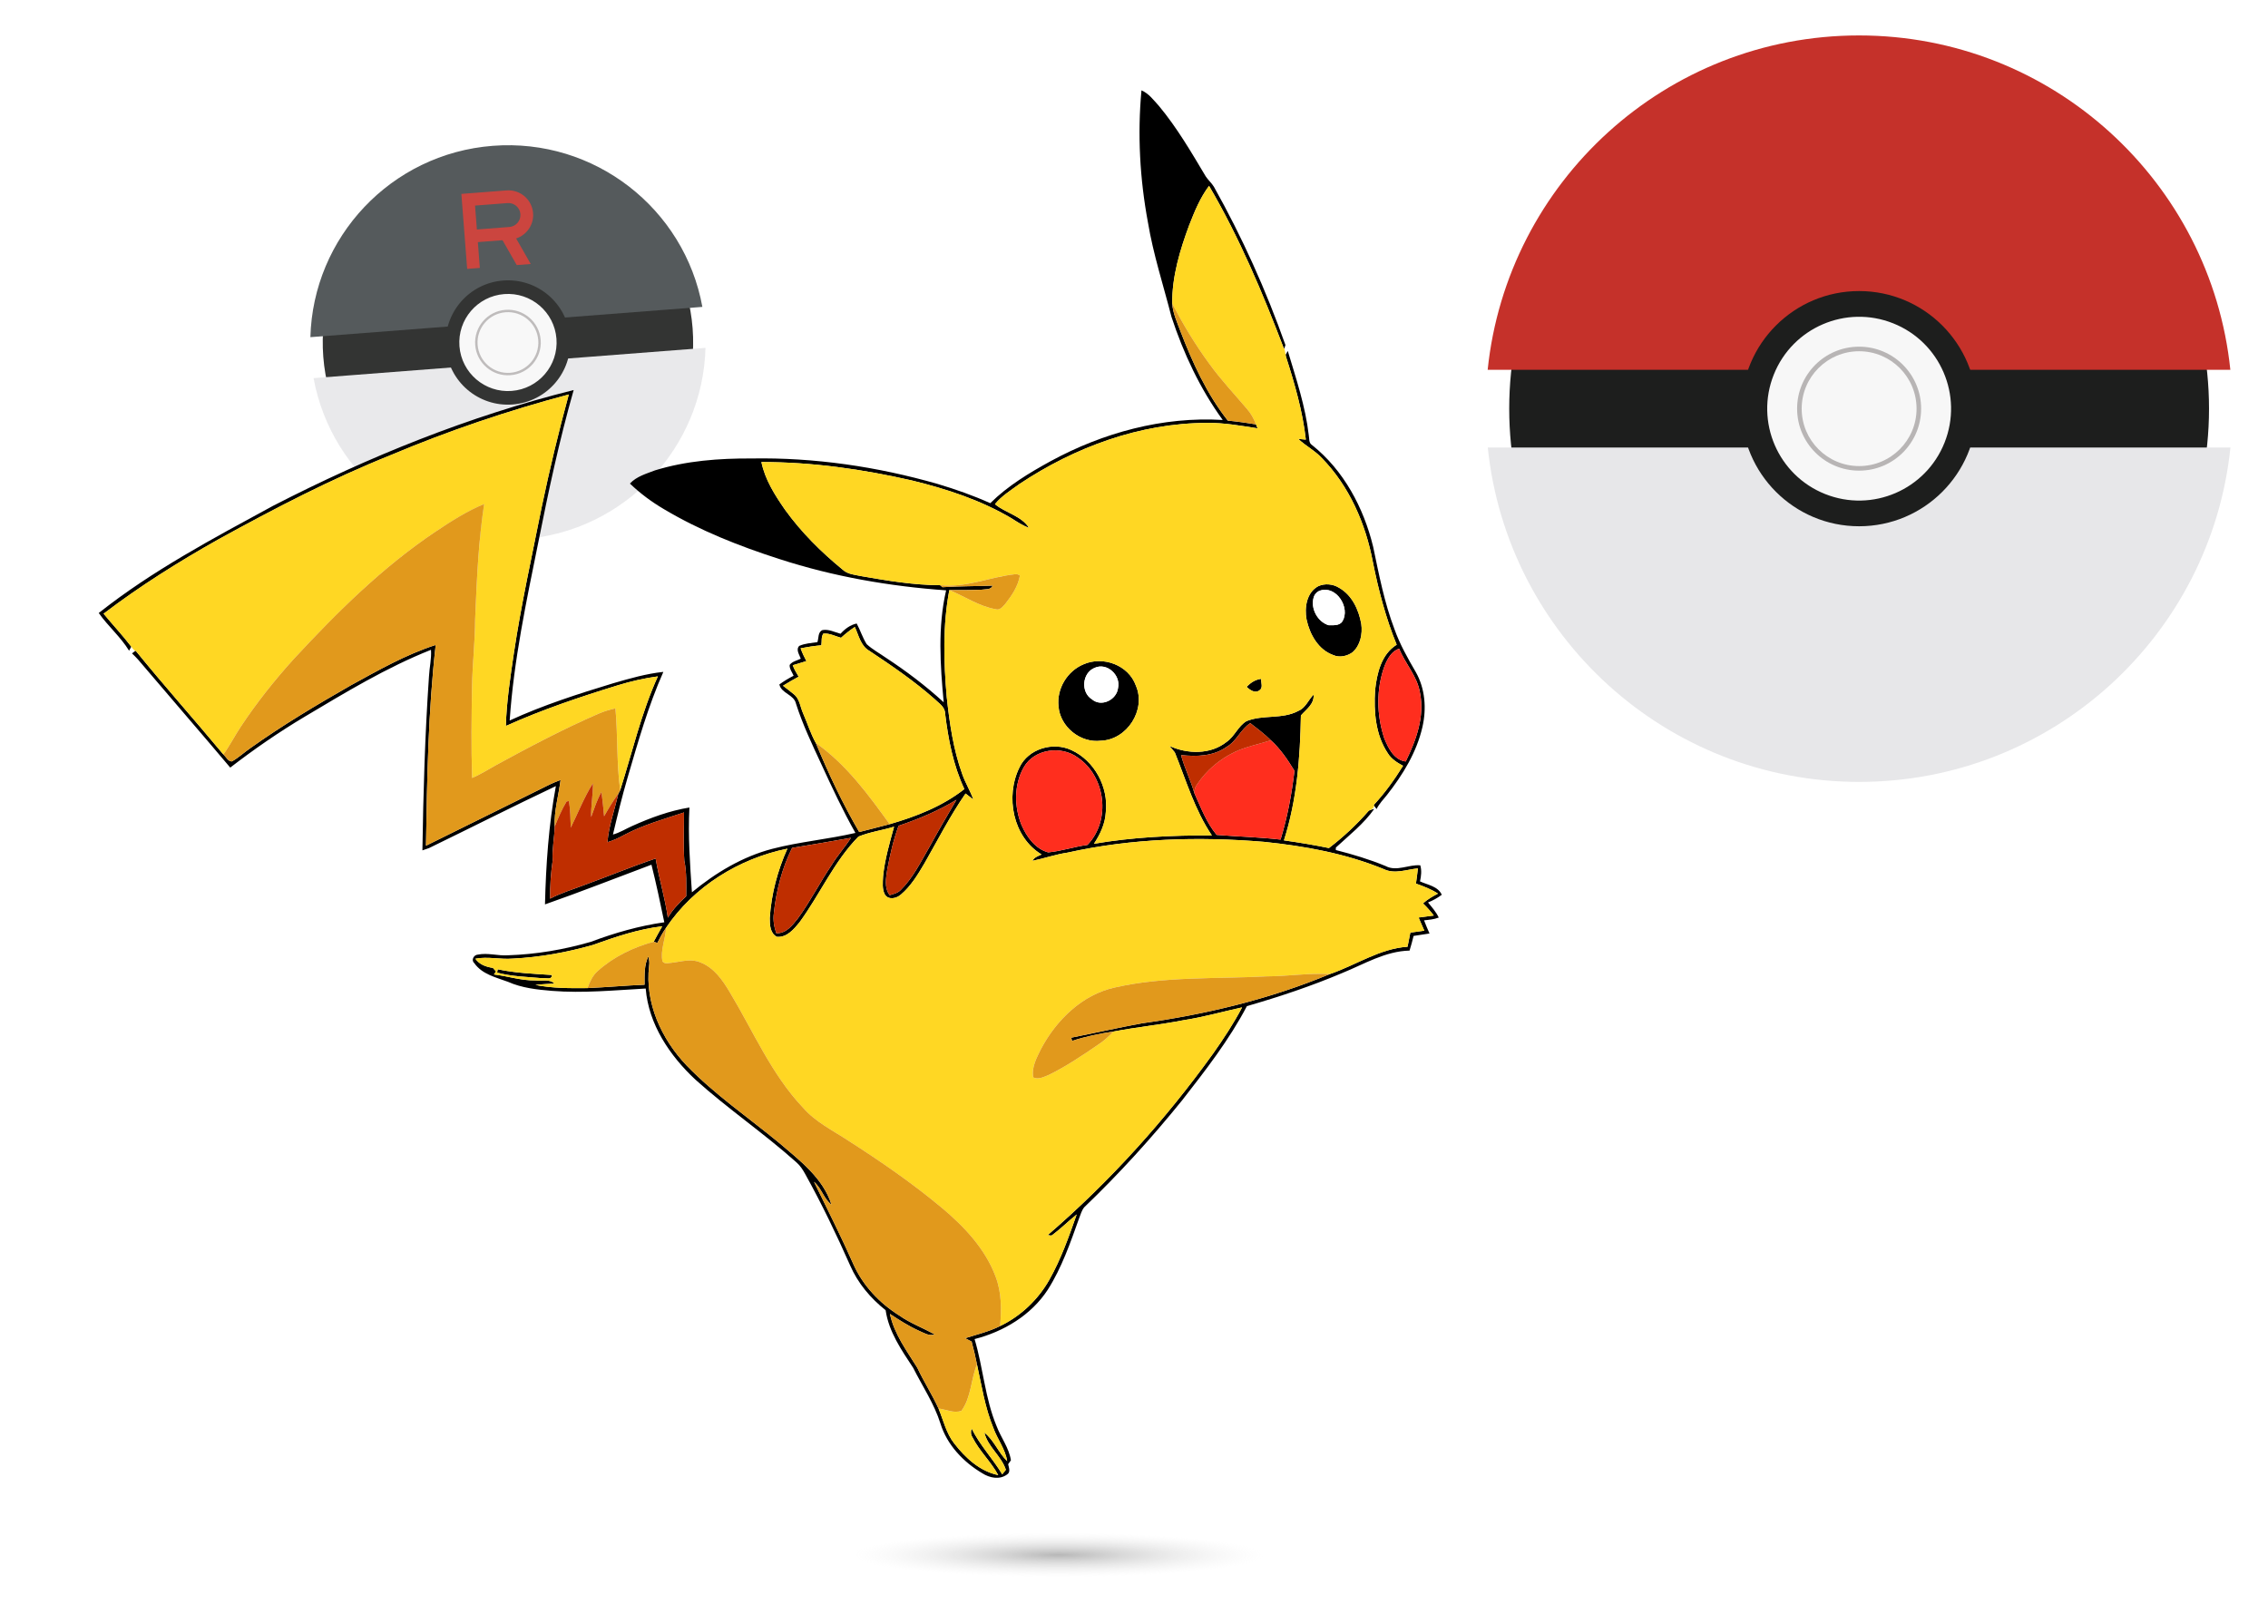 <?xml version="1.0" encoding="UTF-8"?>
<svg fill="none" viewBox="0 0 1024 733" xmlns="http://www.w3.org/2000/svg">
  <g clip-path="url(#e)" opacity=".9">
    <path
      d="m292.84 208.94c30.051-35.017 25.983-87.715-9.088-117.7-35.071-29.989-87.863-25.913-117.91 9.104-30.052 35.017-25.983 87.715 9.088 117.7 35.07 29.989 87.862 25.913 117.91-9.105z"
      fill="#1D1E1D" />
    <path d="m317.12 138.55c-8.09-44.342-48.628-76.271-94.636-72.719s-81.152 41.325-82.339 86.384l176.98-13.665z"
      fill="#42484A" />
    <path d="m141.57 170.71c8.09 44.342 48.627 76.271 94.623 72.72s81.164-41.326 82.339-86.383l-176.96 13.663z"
      fill="#E7E7E9" />
    <path
      d="m231.5 182.61c15.482-1.195 27.064-14.692 25.871-30.145-1.193-15.454-14.71-27.013-30.191-25.817-15.482 1.195-27.064 14.692-25.871 30.145 1.193 15.454 14.71 27.013 30.191 25.817z"
      fill="#1D1E1D" />
    <path
      d="m231.03 176.49c12.096-0.934 21.145-11.479 20.213-23.553s-11.493-21.105-23.589-20.171c-12.095 0.934-21.145 11.479-20.213 23.553 0.933 12.074 11.494 21.105 23.589 20.171z"
      fill="#F7F7F7" />
    <path
      d="m230.48 169.39c8.163-0.631 14.27-7.747 13.641-15.896-0.629-8.148-7.756-14.243-15.919-13.612-8.163 0.63-14.271 7.746-13.641 15.895 0.629 8.148 7.756 14.243 15.919 13.613z"
      fill="#B8B5B5" />
    <path
      d="m230.39 168.3c7.56-0.584 13.217-7.176 12.634-14.723s-7.184-13.192-14.745-12.608c-7.56 0.584-13.217 7.175-12.634 14.722s7.184 13.192 14.745 12.609z"
      fill="#F7F7F7" />
    <path
      d="m216.65 120.96-0.9-11.651 11.132-0.859 6.416 11.225 6.331-0.489-6.59-11.526c4.772-1.564 8.057-6.224 7.654-11.442-0.473-6.119-5.848-10.727-11.99-10.253l-20.397 1.575 0.22 2.853 1.495 19.359 0.9 11.65 5.729-0.442zm-2.173-28.144 14.667-1.133c2.984-0.23 5.59 1.998 5.82 4.976 0.23 2.978-2.003 5.58-4.987 5.811l-14.667 1.132-0.833-10.787z"
      fill="#C5312A" />
  </g>
  <g filter="url(#d)">
    <path
      d="m768.05 101.15c-9.012 0-17.509 2.229-24.988 6.127-8.573-15.848-25.353-26.614-44.637-26.614-7.313 0-14.247 1.562-20.513 4.337-9.665-29.601-37.476-50.999-70.309-50.999-36.368 0-66.576 26.25-72.751 60.841-5.993-2.078-12.426-3.215-19.132-3.215-32.423 0-58.717 26.28-58.717 58.687s26.294 58.687 58.717 58.687h252.33c29.799 0 53.953-24.142 53.953-53.925 0-29.784-24.154-53.926-53.953-53.926z"
      fill="#fff" fill-opacity=".8" />
  </g>
  <g filter="url(#c)">
    <path
      d="m296.82 423.74c-5.877 0-11.417 1.452-16.294 3.991-5.59-10.323-16.532-17.337-29.106-17.337-4.768 0-9.29 1.017-13.375 2.825-6.302-19.283-24.437-33.222-45.845-33.222-23.714 0-43.412 17.1-47.438 39.633-3.908-1.353-8.103-2.094-12.475-2.094-21.142 0-38.287 17.12-38.287 38.23 0 21.111 17.145 38.231 38.287 38.231h164.53c19.43 0 35.18-15.727 35.18-35.129 0-19.401-15.75-35.128-35.18-35.128z"
      fill="#fff" fill-opacity=".8" />
  </g>
  <g filter="url(#b)">
    <path
      d="m835.39 338.42c87.25 0 157.98-70.702 157.98-157.92 0-87.216-70.729-157.92-157.98-157.92s-157.98 70.702-157.98 157.92c0 87.216 70.729 157.92 157.98 157.92z"
      fill="#1D1E1D" />
    <path d="m1003 162.95c-8.779-84.813-80.486-150.95-167.66-150.95s-158.87 66.139-167.66 150.95h335.32z"
      fill="#C5312A" />
    <path d="m667.73 198.05c8.781 84.813 80.488 150.95 167.66 150.95s158.88-66.139 167.65-150.95h-335.31z"
      fill="#E7E7E9" />
    <path
      d="m835.39 233.59c29.334 0 53.114-23.771 53.114-53.093s-23.78-53.093-53.114-53.093-53.114 23.771-53.114 53.093 23.78 53.093 53.114 53.093z"
      fill="#1D1E1D" />
    <path
      d="m873.96 195.84c8.473-21.287-1.922-45.41-23.218-53.879-21.295-8.47-45.427 1.921-53.9 23.208s1.922 45.41 23.218 53.879c21.295 8.47 45.427-1.921 53.9-23.208z"
      fill="#F7F7F7" />
    <path
      d="m835.39 208.48c15.461 0 27.995-12.529 27.995-27.984s-12.534-27.984-27.995-27.984-27.995 12.529-27.995 27.984 12.534 27.984 27.995 27.984z"
      fill="#B8B5B5" />
    <path
      d="m835.39 206.42c14.322 0 25.932-11.606 25.932-25.922 0-14.317-11.61-25.923-25.932-25.923s-25.933 11.606-25.933 25.923c0 14.316 11.611 25.922 25.933 25.922z"
      fill="#F7F7F7" />
  </g>
  <ellipse cx="478" cy="702" rx="93" ry="10" fill="url(#a)" fill-opacity=".6" />
  <path
    d="m515.36 40.789c3.352 1.411 5.542 4.473 7.929 7.077 8.156 9.807 14.59 20.869 21.107 31.786 1.09 1.65 2.636 2.958 3.674 4.649 12.816 22.83 23.567 46.812 32.304 71.469-0.114 0.363-0.342 1.079-0.467 1.432l-0.238 0.145c-9.599-25.175-20.122-50.154-33.779-73.43-4.005 5.313-6.537 11.529-8.945 17.683-4.213 11.363-7.814 23.287-7.679 35.522 0.301 4.296 2.158 8.229 3.622 12.224 5.489 14.29 11.934 28.455 21.46 40.544 4.265 0.405 8.509 1.007 12.733 1.702 0.176 0.436 0.529 1.329 0.706 1.775-7.607-1.162-15.224-2.563-22.945-2.439-30.218 0.094-59.618 10.959-84.575 27.594-3.829 2.822-8.022 5.344-11.042 9.09 4.722 3.985 11.893 5.21 15.359 10.668-2.895-0.996-5.427-2.74-8.001-4.348-13.823-8.167-29.233-13.2-44.758-16.988-22.311-5.116-45.131-8.364-68.044-8.343 1.64 7.97 6.092 14.943 10.668 21.533 7.326 10.17 16.292 19.073 25.964 27.002 2.345 2.221 5.728 2.366 8.727 3.02 11.654 2.044 23.433 3.984 35.294 4.047 0.28 0.228 0.84 0.685 1.11 0.903 7.545-0.499 15.11-0.426 22.664-0.716-0.861 2.054-3.331 1.535-5.064 1.847-4.836 0.238-9.682 0.155-14.518 0.176-3.009 15.94-2.573 32.284-1.162 48.369 1.287 11.737 2.947 23.557 6.994 34.702 1.36 3.954 3.622 7.513 5.002 11.456-1.172-0.902-2.335-1.795-3.507-2.687-6.963 10.045-12.505 20.952-18.565 31.547-2.989 5.054-6.092 10.253-10.637 14.082-1.961 1.733-5.49 2.563-7.192 0.052-1.359-2.532-0.965-5.573-0.84-8.333 0.747-7.628 2.957-15.006 4.96-22.374-5.313 1.65-10.948 2.356-16.085 4.483-11.062 11.26-17.371 26.079-26.618 38.697-2.542 3.114-5.718 6.922-10.18 6.538-3.103-1.505-3.258-5.479-3.248-8.468 0.695-10.813 3.528-21.46 7.959-31.329-21.885 4.473-42.298 17.112-54.813 35.771-1.484 2.148-2.719 4.441-3.902 6.766-0.404-0.125-1.235-0.374-1.65-0.498 1.277-2.346 2.512-4.701 3.871-7.005-10.823 1.287-21.18 4.794-31.391 8.458-11.758 3.341-23.91 5.531-36.134 6.143-5.625 0.457-11.26-1.027-16.853 0.052 1.795 2.646 4.888 3.705 7.918 4.151 0.353 0.404 1.079 1.214 1.432 1.619-0.322 0.446-0.654 0.892-0.976 1.338 6.299 0.747 12.412 2.813 18.835 2.698 2.781 0.384 6.237-0.809 8.468 1.401-2.864 0.208-5.728 0.27-8.572 0.623 7.721 1.567 15.67 1.494 23.516 1.432 8.592-0.374 17.164-1.162 25.756-1.515 0.031-4.317-0.238-8.821 1.733-12.795 0.374 1.39 0.561 2.833 0.332 4.286-1.992 16.645 5.604 33.124 16.947 44.975 12.66 13.107 27.79 23.411 41.8 34.961 9.215 7.866 19.831 15.857 23.598 27.884-3.549-2.708-4.473-7.492-7.908-10.346 6.029 12.38 12.256 24.677 17.828 37.286 4.265 9.589 11.758 17.465 20.589 23.017 4.992 3.539 10.793 5.614 16.075 8.634-2.605 0.861-4.971-0.799-7.265-1.764-4.566-2.076-8.779-4.784-12.94-7.534 1.92 9.08 7.565 16.593 12.359 24.314 2.937 6.268 6.714 12.11 9.589 18.409 2.2 5.345 3.466 11.197 7.129 15.826 5.002 6.465 11.561 12.525 19.821 14.227-3.269-6.102-8.541-10.855-11.633-17.071-0.789-1.183-0.861-2.625-0.363-3.933 3.694 7.482 9.526 13.553 13.812 20.662 0.415-0.519 1.235-1.547 1.64-2.065-2.065-6.258-8.167-10.367-9.724-16.801 4.39 3.476 6.309 9.038 10.305 12.909-0.83-5.5-4.442-9.91-6.258-15.047-3.777-9.163-5.251-19.011-7.378-28.631-0.685-3.477-1.494-6.912-2.418-10.315-0.726-0.384-2.19-1.131-2.916-1.505 5.303-1.692 10.782-2.968 15.784-5.49 9.308-4.472 17.123-11.882 22.207-20.848 5.272-9.329 8.832-19.468 12.381-29.534-3.747 2.958-7.119 6.382-10.948 9.226-0.602 0.622-1.453 0.062-2.138 0.083 28.091-24.211 53.101-51.96 74.748-82.054 4.701-6.673 9.215-13.501 13.003-20.744-8.831 1.94-17.559 4.42-26.514 5.801-10.492 2.044-21.139 3.102-31.631 5.116-6.319 0.913-12.577 2.241-18.637 4.223-0.094-0.363-0.26-1.1-0.343-1.463 10.564-2.117 21.097-4.452 31.682-6.455 29.078-4.036 57.885-10.937 85.032-22.249 11.758-3.995 22.436-11.487 35.117-12.359 0.415-2.128 0.841-4.255 1.266-6.372 2.097-0.301 4.203-0.602 6.31-0.872-0.913-1.961-1.702-3.964-2.574-5.935 2.283-0.301 4.556-0.602 6.849-0.903-1.473-1.972-3.113-3.788-4.877-5.49 2.013-1.806 4.358-3.175 6.756-4.41-3.083-2.003-6.507-3.321-9.942-4.525 0.374-2.283 0.602-4.576 0.882-6.859-5.054 0.488-10.45 2.698-15.317 0.363-17.216-7.088-35.719-10.45-54.17-12.349-29.596-2.46-59.649-1.598-88.716 4.867-5.375 0.799-10.512 2.605-15.815 3.705 0.83-1.64 2.584-2.18 4.13-2.865-12.982-7.762-16.5-26.213-10.024-39.257 3.943-8.468 15.151-11.747 23.411-7.897 10.492 4.753 16.884 16.728 15.587 28.091-0.28 5.179-2.532 9.963-5.355 14.228 17.58-2.999 35.439-3.861 53.257-3.767-7.71-11.447-11.612-24.792-16.728-37.463-0.82-0.975-1.63-1.951-2.418-2.936 8.136 3.704 18.42 3.974 25.704-1.765 3.705-2.5 5.231-7.191 9.112-9.464 7.482-3.02 16.178-0.685 23.411-4.628 3.279-1.339 4.452-4.971 6.849-7.306 0.322 4.297-3.31 6.6-5.739 9.402-0.321 18.98-1.826 38.199-7.658 56.38 6.797 0.976 13.573 2.076 20.308 3.477 6.548-5.002 12.619-10.658 18.015-16.884l0.665-0.291c0.456-0.135 1.349-0.404 1.795-0.529-4.722 6.776-11.343 11.903-17.341 17.476-0.01 0.28-0.02 0.84-0.031 1.12 7.638 1.951 15.213 4.203 22.498 7.233 4.981 2.636 10.388-0.788 15.649-0.332 0.696 2.397 0.395 4.857-0.135 7.254 3.435 1.598 8.126 2.19 9.838 6.04-1.909 1.442-4.005 2.594-6.216 3.476 1.764 2.148 3.643 4.265 4.846 6.818-2.127 0.82-4.4 1.027-6.641 1.245 0.778 2.003 1.598 3.975 2.47 5.946-2.397 0.405-4.805 0.748-7.192 1.1-0.529 2.221-1.152 4.432-1.816 6.621-10.958 0.249-20.485 6.112-30.364 10.108-14.009 5.936-28.465 10.751-43.076 14.964-8.001 15.265-18.659 28.942-29.233 42.506-13.73 16.967-28.424 33.186-44.198 48.285-1.193 1.432-1.65 3.3-2.334 5.013-3.954 11.062-7.825 22.311-14.176 32.284-7.492 11.456-19.924 18.886-33.01 22.228 3.881 12.961 4.701 26.742 9.941 39.309 1.962 5.22 5.604 9.776 6.465 15.4-0.311 0.447-0.944 1.339-1.255 1.785 0.301 1.536 1.235 3.622-0.53 4.67-3.383 2.459-7.824 1.526-11.124-0.581-8.551-5.043-15.961-12.837-18.918-22.477-2.823-8.966-8.126-16.791-12.308-25.124-5.282-8.032-11.02-16.261-12.432-26.016-6.797-5.376-12.567-12.214-16.022-20.205-6.175-13.947-12.775-27.728-20.184-41.073-1.069-1.982-2.294-3.913-3.996-5.407-14.663-13.158-31.049-24.231-45.691-37.421-11.571-10.782-21.139-24.988-22.436-41.125-14.092 0.789-28.237 2.179-42.35 1.058-6.724-0.56-13.594-1.307-19.81-4.078-5.448-2.024-11.716-3.393-15.245-8.458-1.556-1.338-0.186-3.777 1.63-3.829 4.493-0.923 9.049 0.623 13.594 0.301 12.64-0.405 25.258-2.542 37.4-6.071 10.73-4.036 21.803-7.212 33.176-8.831-1.805-8.686-3.621-17.382-5.801-25.995-16.012 5.988-31.931 12.276-48.068 17.922 0.426-17.87 1.65-35.813 4.919-53.413-19.187 9.07-38.136 18.69-57.241 27.967-0.747 0.26-2.262 0.789-3.02 1.049 0.394-26.203 1.162-52.416 2.968-78.567 0.197-3.996 1.193-7.96 0.903-11.976-20.049 7.96-38.552 19.209-57.034 30.209-11.664 6.952-22.851 14.673-33.602 22.965-12.941-15.348-26.099-30.52-39.102-45.827-1.64-2.013-3.352-3.964-5.251-5.728 0.342-0.259 1.027-0.789 1.38-1.059l0.28-0.145c12.878 15.867 26.524 31.112 39.59 46.833 1.214 1.038 2.096 3.176 3.84 3.145 3.051-1.682 5.583-4.12 8.457-6.082 14.529-10.346 29.877-19.488 45.36-28.34 12.359-6.756 24.729-13.844 38.209-18.161-3.393 30.074-3.912 60.386-4.379 90.626 18.565-9.194 37.151-18.326 55.706-27.552 1.65-0.799 3.351-1.474 5.064-2.138-0.893 7.036-2.989 13.968-2.667 21.129-0.125 5.105-1.225 10.138-0.914 15.265-0.819 5.697-1.224 11.436-1.141 17.205 5.085-2.698 10.647-4.285 15.991-6.361 10.585-3.84 20.973-8.188 31.651-11.757 1.495 8.976 4.203 17.714 5.511 26.711 2.179-3.684 5.137-6.797 8.271-9.682 0.031-5.376 0.259-10.803-0.851-16.106-0.467-7.223-0.115-14.487-0.125-21.72-9.09 3.01-18.389 5.594-26.908 10.097-2.439 1.37-4.982 2.533-7.669 3.321 0.622-7.471 3.279-14.57 4.898-21.854 0.218-0.395 0.643-1.194 0.861-1.588 5.459-17.185 9.527-34.92 17.009-51.41-6.04 0.82-12.007 2.169-17.829 3.944-17.226 5.292-34.349 11.031-50.797 18.44 0.301-11 2.003-21.896 3.601-32.771 3.321-22.218 8.219-44.156 12.609-66.187 3.58-17.009 7.617-33.934 12.214-50.704-27.438 7.275-54.388 16.407-80.549 27.427-26.701 10.71-52.25 24.024-77.436 37.867-18.026 10.129-35.605 21.149-52.063 33.685 4.109 5.013 8.582 9.734 12.505 14.881-0.249 0.457-0.747 1.37-0.996 1.827-3.798-6.247-9.516-11.052-13.698-17.029 24.2-19.178 51.617-33.654 78.65-48.359 43.18-22.228 88.592-40.555 135.77-52.302-6.444 22.602-11.363 45.598-15.94 68.636-5.396 26.649-11.114 53.381-12.951 80.559 15.11-6.952 30.977-12.027 46.865-16.852 7.388-2.138 14.839-4.286 22.518-5.096-6.817 15.39-11.435 31.61-16.147 47.736-2.49 8.489-4.576 17.081-6.61 25.695 3.092-0.831 5.801-2.584 8.707-3.861 8.25-3.715 16.852-6.88 25.818-8.343-0.674 12.764 0.27 25.538 1.132 38.282 10.678-8.8 22.799-16.106 36.279-19.624 12.349-3.206 25.123-4.306 37.545-7.181-5.728-10.128-10.637-20.682-15.493-31.246-4.11-8.862-8.333-17.704-11.312-27.023-0.871-4.234-6.61-4.649-7.544-8.758 2.034-1.484 4.192-2.792 6.444-3.933-0.653-1.588-1.919-3.093-1.795-4.878 1.162-1.618 3.321-1.971 5.023-2.822-0.592-1.796-2.356-4.068-0.685-5.78 2.573-1.152 5.438-1.287 8.198-1.692 0.633-1.826 0.145-4.587 2.304-5.448 2.812-0.509 5.489 0.965 8.146 1.66 1.961-2.189 4.369-3.995 7.285-4.628 1.65 3.03 2.646 6.403 4.514 9.329 2.584 2.377 5.728 4.058 8.603 6.081 9.225 6.04 18.036 12.702 26.171 20.153-1.577-16.77-2.739-33.975 1.09-50.537-25.518-1.806-50.911-6.217-75.288-14.134-18.035-5.791-35.812-12.806-52.135-22.53-5.521-3.248-10.71-7.087-15.338-11.539 2.957-3.238 7.399-4.442 11.373-5.978 14.072-4.337 28.901-5.427 43.565-5.354 28.382-0.499 56.764 3.684 84.025 11.508 8.074 2.418 16.043 5.21 23.733 8.676 7.908-7.846 17.538-13.636 27.241-18.96 23.65-12.868 50.672-20.236 77.705-18.606-10.253-14.103-17.714-30.084-23.152-46.605-3.632-14.186-8.208-28.154-10.616-42.63-3.653-19.603-4.763-39.694-2.916-59.566zm-135.64 247.15c-2.626-0.706-5.199-2.138-7.97-1.899-1.058 1.494-0.633 3.538-0.913 5.282-3.145 0.29-6.268 0.747-9.361 1.359 0.716 1.993 1.599 3.912 2.616 5.78-2.066 0.613-4.12 1.266-6.175 1.879 0.685 1.816 1.66 3.507 2.677 5.157-2.386 1.308-4.773 2.636-7.077 4.089 1.629 1.287 3.31 2.501 4.898 3.84 2.688 2.106 2.875 5.79 4.224 8.717 1.92 4.41 3.352 9.08 5.697 13.283 5.697 13.781 12.09 27.323 19.592 40.212 4.608-1.121 9.174-2.377 13.761-3.549 11.954-3.456 23.847-8.095 33.716-15.846-5.023-10.762-7.296-22.519-8.707-34.235-0.093-3.031-3.02-4.639-4.908-6.569-9.122-8.032-19.188-14.913-29.306-21.627-3.912-2.22-4.763-6.994-6.538-10.751-2.2 1.453-4.275 3.103-6.226 4.878zm174.08 49.261c-5.957 4.265-13.563 4.442-20.568 3.684 1.588 5.905 4.369 11.394 6.06 17.278 2.927 6.434 5.438 13.273 10.025 18.763 9.568 0.799 19.271 1.006 28.859 2.127 3.103-10.118 5.033-20.547 6.279-31.049-3.051-4.96-6.32-9.879-10.679-13.802-2.843-2.864-6.101-5.241-9.256-7.721-4.39 2.761-6.164 8.146-10.72 10.72zm-91.549 9.163c-4.514 7.897-4.39 17.922-0.996 26.213 2.345 5.293 6.133 10.627 11.996 12.246 5.988-0.561 11.747-2.574 17.714-3.363 10.72-11.031 8.25-30.976-4.4-39.475-7.42-5.5-19.592-3.881-24.314 4.379zm-56.546 26.452c-2.335 6.372-3.85 13.034-5.106 19.696-0.56 3.85-1.474 8.282 1.09 11.644 1.722-0.55 3.621-0.945 4.939-2.304 5.583-5.469 9.008-12.608 12.899-19.271 3.965-7.254 8.157-14.383 12.318-21.512-8.198 4.981-17.07 8.686-26.14 11.747zm-48.079 9.983c-4.576 9.236-7.191 19.364-8.25 29.586-0.394 3.03 0.125 6.06 1.121 8.935 4.421 0.187 7.306-3.559 9.755-6.693 5.645-7.7 9.921-16.272 15.286-24.159 2.594-4.275 5.988-7.991 8.654-12.214-8.841 1.619-17.714 3.061-26.566 4.545z"
    fill="#000" />
  <path
    d="m580.47 160.17c0.301-0.592 0.622-1.173 0.965-1.733 3.756 12.515 7.97 25.009 9.474 38.054 0.312 1.473-0.083 3.424 1.412 4.389 14.341 11.363 23.401 28.382 27.655 45.961 2.626 12.516 5.044 25.166 9.61 37.162 2.418 6.838 6.008 13.158 9.64 19.416 4.255 7.451 4.899 16.5 3.01 24.771-2.584 11.384-8.831 21.543-15.961 30.634-1.691 2.065-3.538 4.036-4.763 6.434-0.27-0.364-0.799-1.08-1.058-1.433l-0.239-0.384c5.054-5.385 9.36-11.446 13.262-17.703-2.646-1.432-5.303-3.072-6.901-5.697-5.531-8.282-6.34-18.763-5.718-28.434 0.81-7.586 2.782-16.231 9.745-20.537-4.929-12.059-8.229-24.688-10.772-37.431-3.258-17.248-10.626-34.173-23.017-46.833-3.123-3.404-7.337-5.48-10.637-8.665 0.851 0.083 2.564 0.249 3.415 0.332-1.443-12.848-5.075-25.3-9.008-37.566l-0.114-0.737zm44.685 140.4c-3.84 10.43-3.653 22.166-0.187 32.668 1.754 4.421 4.421 9.88 9.713 10.544 4.68-9.516 8.613-20.215 6.444-30.966-1.172-7.482-6.651-13.096-9.401-19.946-3.456 1.08-5.272 4.577-6.569 7.7z"
    fill="#000" />
  <path
    d="m595.16 264.66c2.999-1.38 6.631-1.048 9.413 0.696 5.873 3.3 8.903 9.931 10.045 16.313 0.643 4.514-0.405 9.672-3.933 12.806-2.47 1.774-5.895 2.552-8.738 1.255-6.766-2.407-10.606-9.371-12.038-16.043-1.006-5.345 0-12.204 5.251-15.027zm0.934 1.951c-1.432 0.436-2.532 1.63-2.957 3.041-1.526 5.054 1.743 11.093 6.755 12.619 2.076-0.011 4.847 0.28 6.175-1.702 3.756-6.123-2.678-16.313-9.973-13.958z"
    fill="#000" />
  <path
    d="m489.2 299.92c8.831-3.913 20.36 0.332 23.65 9.619 4.763 10.897-3.995 24.481-15.794 24.865-9.226 1.162-18.472-6.268-19.136-15.556-0.872-7.928 3.954-15.888 11.28-18.928zm4.971 1.618c-5.614 2.304-6.31 10.99-1.142 14.186 4.265 3.674 11.197 0.177 11.768-5.147 1.308-5.749-5.033-11.664-10.626-9.039z"
    fill="#000" />
  <path
    d="m562.83 310.07c1.806-1.837 3.985-3.3 6.6-3.591-0.156 1.733 1.038 4.13-0.872 5.23-1.94 1.453-4.296-0.249-5.728-1.639z"
    fill="#000" />
  <path
    d="m224.7 437.6c8.043 1.712 16.293 2.034 24.48 2.573 0.042 2.439-2.854 1.184-4.275 1.464-6.829-0.602-13.781-0.747-20.444-2.522 0.063-0.374 0.177-1.131 0.239-1.515z"
    fill="#000" />
  <path
    d="m536.94 101.6c2.407-6.154 4.94-12.37 8.945-17.683 13.657 23.276 24.179 48.255 33.779 73.43l0.238-0.145c0.145 0.747 0.415 2.221 0.561 2.968l0.114 0.737c3.933 12.266 7.565 24.718 9.007 37.566-0.851-0.083-2.563-0.249-3.414-0.332 3.3 3.185 7.513 5.261 10.637 8.665 12.39 12.66 19.758 29.586 23.017 46.833 2.542 12.743 5.842 25.372 10.772 37.431-6.964 4.306-8.935 12.951-9.745 20.537-0.622 9.671 0.187 20.152 5.718 28.434 1.598 2.625 4.255 4.265 6.901 5.697-3.902 6.257-8.208 12.318-13.262 17.704l0.239 0.384c-0.135 0.809-0.717 1.432-1.765 1.867l-0.664 0.291c-5.396 6.226-11.467 11.882-18.015 16.884-6.735-1.401-13.511-2.501-20.308-3.476 5.832-18.182 7.336-37.4 7.658-56.381 2.428-2.802 6.061-5.105 5.739-9.402-2.397 2.335-3.57 5.967-6.849 7.306-7.233 3.944-15.93 1.609-23.412 4.628-3.881 2.273-5.406 6.964-9.111 9.465-7.285 5.738-17.569 5.468-25.705 1.764 0.789 0.986 1.598 1.961 2.418 2.937 5.116 12.67 9.018 26.016 16.729 37.462-17.818-0.094-35.678 0.768-53.257 3.767 2.823-4.265 5.075-9.049 5.355-14.228 1.297-11.363-5.096-23.338-15.587-28.091-8.26-3.85-19.468-0.571-23.411 7.897-6.476 13.044-2.958 31.495 10.024 39.258-1.546 0.685-3.3 1.224-4.13 2.864 5.303-1.1 10.44-2.906 15.815-3.705 29.067-6.465 59.12-7.326 88.716-4.867 18.451 1.899 36.954 5.261 54.17 12.349 4.867 2.335 10.263 0.125 15.317-0.363-0.28 2.283-0.509 4.576-0.882 6.859 3.435 1.204 6.859 2.522 9.941 4.525-2.397 1.235-4.742 2.605-6.755 4.41 1.764 1.702 3.403 3.518 4.877 5.49-2.293 0.301-4.566 0.602-6.849 0.903 0.872 1.971 1.66 3.974 2.574 5.936-2.107 0.269-4.214 0.57-6.31 0.871-0.425 2.117-0.851 4.245-1.266 6.372-12.681 0.872-23.359 8.364-35.117 12.359-9.526-0.55-19.022 0.997-28.548 1.028-22.841 1.193-46.013-0.073-68.47 5.012-14.756 3.227-26.41 14.705-33.332 27.708-1.94 3.964-4.39 8.322-3.539 12.888 2.315 1.142 4.857-0.249 7.015-1.11 7.918-3.881 15.245-8.852 22.509-13.812 2.449-1.64 4.67-3.581 6.631-5.77 10.492-2.013 21.139-3.072 31.63-5.116 8.956-1.38 17.683-3.861 26.514-5.801-3.787 7.243-8.301 14.072-13.002 20.744-21.648 30.095-46.657 57.844-74.748 82.054 0.684-0.021 1.535 0.54 2.137-0.083 3.83-2.843 7.202-6.268 10.948-9.226-3.549 10.067-7.108 20.205-12.38 29.534-5.085 8.966-12.899 16.376-22.207 20.849 0.674-7.514 0.685-15.297-2.076-22.436-4.68-12.474-14.113-22.457-24.169-30.883-13.345-11.156-27.697-21.035-42.319-30.406-7.035-4.618-14.818-8.406-20.422-14.86-14.29-15.089-22.436-34.474-33.031-52.064-3.238-5.479-7.161-11.176-13.346-13.532-4.088-1.826-8.53-0.342-12.712 0.146-1.463 0.041-3.3 0.809-4.358-0.592-1.08-5.106 1.421-10.045 1.577-15.13 12.515-18.659 32.927-31.298 54.813-35.771-4.431 9.869-7.264 20.516-7.959 31.329-0.011 2.989 0.145 6.964 3.248 8.468 4.462 0.384 7.638-3.424 10.18-6.537 9.246-12.619 15.556-27.438 26.618-38.698 5.137-2.127 10.772-2.833 16.085-4.483-2.003 7.368-4.213 14.747-4.96 22.374-0.125 2.76-0.519 5.801 0.84 8.333 1.702 2.511 5.23 1.681 7.192-0.052 4.545-3.829 7.648-9.028 10.636-14.082 6.061-10.595 11.602-21.502 18.565-31.547 1.173 0.892 2.335 1.785 3.508 2.688-1.38-3.944-3.642-7.503-5.002-11.457-4.047-11.145-5.707-22.965-6.994-34.702-1.412-16.085-1.847-32.429 1.162-48.369 6.974 2.844 13.356 7.306 20.89 8.613 1.93 0.654 3.217-1.151 4.348-2.386 2.978-3.778 5.79-7.97 6.621-12.796-0.706-0.539-1.484-0.726-2.346-0.581-11.311 1.256-22.155 6.216-33.705 4.94-11.862-0.062-23.64-2.003-35.294-4.047-2.999-0.654-6.382-0.799-8.727-3.02-9.672-7.928-18.638-16.832-25.964-27.002-4.577-6.59-9.029-13.563-10.668-21.533 22.913-0.021 45.733 3.227 68.044 8.343 15.525 3.788 30.935 8.821 44.758 16.988 2.573 1.609 5.105 3.352 8.001 4.348-3.466-5.458-10.637-6.683-15.359-10.668 3.02-3.746 7.212-6.268 11.042-9.09 24.957-16.635 54.356-27.5 84.575-27.594 7.721-0.124 15.338 1.277 22.944 2.439-0.176-0.446-0.529-1.339-0.705-1.775-0.955-2.552-2.304-4.939-4.089-6.994-5.739-6.756-11.84-13.21-17.019-20.412-6.299-8.551-11.757-17.683-16.707-27.064-0.135-12.235 3.466-24.159 7.679-35.522zm58.217 163.06c-5.251 2.823-6.258 9.683-5.251 15.027 1.432 6.673 5.272 13.636 12.038 16.043 2.843 1.297 6.268 0.519 8.737-1.255 3.529-3.134 4.577-8.292 3.933-12.806-1.141-6.382-4.171-13.013-10.045-16.313-2.781-1.744-6.413-2.076-9.412-0.696zm-105.96 35.263c-7.327 3.04-12.152 11-11.28 18.928 0.664 9.288 9.91 16.718 19.135 15.556 11.799-0.384 20.558-13.968 15.795-24.864-3.29-9.288-14.819-13.533-23.65-9.62zm73.627 10.149c1.432 1.39 3.788 3.092 5.728 1.639 1.91-1.1 0.716-3.497 0.872-5.23-2.615 0.291-4.794 1.754-6.6 3.591z"
    fill="#FFD723" />
  <path
    d="m176.27 205.51c26.161-11.02 53.111-20.152 80.549-27.427-4.598 16.77-8.634 33.695-12.215 50.704-4.389 22.031-9.287 43.969-12.608 66.187-1.598 10.875-3.3 21.771-3.601 32.771 16.448-7.409 33.571-13.148 50.797-18.44 5.822-1.775 11.789-3.124 17.828-3.944-7.482 16.49-11.55 34.225-17.008 51.41-1.66-12.245-1.017-24.678-2.148-36.975-2.636 0.613-5.251 1.349-7.721 2.46-15.898 6.901-31.225 15.016-46.428 23.307-3.466 1.972-6.87 4.079-10.544 5.666-0.467-13.864-0.269-27.738-0.031-41.592 0.187-10.056 1.339-20.049 1.391-30.105 0.737-17.361 1.442-34.764 4.047-51.97-7.69 3.155-14.705 7.68-21.616 12.246-24.169 16.126-44.892 36.725-64.558 57.957-8.582 9.527-16.603 19.593-23.67 30.302-2.75 4.099-4.95 8.551-7.887 12.546-13.065-15.721-26.711-30.966-39.59-46.833l-0.28 0.146c-0.654-0.55-1.214-1.215-1.702-1.983-3.923-5.147-8.395-9.868-12.505-14.881 16.458-12.536 34.038-23.556 52.063-33.685 25.186-13.843 50.735-27.157 77.436-37.867z"
    fill="#FFD723" />
  <path
    d="m379.72 287.94c1.951-1.775 4.027-3.425 6.227-4.877 1.774 3.756 2.625 8.53 6.538 10.751 10.118 6.714 20.184 13.594 29.305 21.626 1.889 1.93 4.815 3.539 4.909 6.569 1.411 11.716 3.684 23.473 8.706 34.235-9.868 7.752-21.761 12.39-33.716 15.846-9.661-13.376-19.686-27.085-33.352-36.663-2.346-4.203-3.778-8.873-5.698-13.283-1.349-2.927-1.536-6.611-4.223-8.717-1.588-1.339-3.269-2.553-4.898-3.84 2.303-1.453 4.69-2.781 7.077-4.089-1.017-1.65-1.992-3.341-2.677-5.157 2.054-0.612 4.109-1.266 6.174-1.878-1.017-1.868-1.899-3.788-2.615-5.781 3.093-0.612 6.216-1.068 9.36-1.359 0.281-1.743-0.145-3.788 0.914-5.282 2.77-0.239 5.344 1.193 7.969 1.899z"
    fill="#FFD723" />
  <path
    d="m267.62 426.64c10.211-3.664 20.567-7.171 31.391-8.458-1.359 2.304-2.594 4.66-3.871 7.005-9.225 2.501-18.108 6.787-25.248 13.2-2.345 2.003-3.57 4.888-4.638 7.71-7.846 0.062-15.795 0.135-23.516-1.432 2.844-0.353 5.708-0.415 8.572-0.623-2.231-2.21-5.687-1.016-8.468-1.4-6.423 0.114-12.536-1.951-18.835-2.699 0.322-0.446 0.654-0.892 0.976-1.338-0.353-0.405-1.079-1.214-1.432-1.619-3.03-0.446-6.123-1.505-7.918-4.151 5.593-1.079 11.228 0.405 16.853-0.052 12.224-0.612 24.376-2.802 36.134-6.143zm-42.921 10.958c-0.062 0.384-0.177 1.142-0.239 1.515 6.662 1.775 13.615 1.92 20.444 2.522 1.421-0.28 4.316 0.975 4.275-1.463-8.188-0.54-16.438-0.862-24.48-2.574z"
    fill="#FFD723" />
  <path
    d="m434.11 636.93c4.441-6.102 4.223-14.123 6.994-20.941 2.127 9.62 3.601 19.468 7.378 28.631 1.816 5.137 5.428 9.547 6.258 15.047-3.995-3.871-5.915-9.433-10.305-12.909 1.557 6.434 7.659 10.543 9.724 16.801-0.405 0.519-1.225 1.546-1.64 2.065-4.286-7.109-10.118-13.179-13.812-20.662-0.498 1.308-0.426 2.75 0.363 3.933 3.092 6.217 8.364 10.969 11.633 17.071-8.26-1.702-14.819-7.762-19.821-14.227-3.663-4.628-4.929-10.481-7.129-15.826 3.414 0.405 6.984 2.315 10.357 1.017z"
    fill="#FFD723" />
  <path
    d="m529.27 137.12c4.95 9.381 10.409 18.513 16.708 27.064 5.178 7.202 11.28 13.656 17.019 20.412 1.784 2.055 3.134 4.442 4.088 6.994-4.223-0.695-8.468-1.297-12.733-1.702-9.526-12.089-15.971-26.254-21.46-40.544-1.463-3.995-3.321-7.928-3.622-12.224z"
    fill="#E1991C" />
  <path
    d="m196.96 239.81c6.912-4.566 13.927-9.091 21.616-12.246-2.604 17.206-3.31 34.609-4.047 51.97-0.052 10.056-1.204 20.049-1.39 30.105-0.239 13.854-0.436 27.728 0.031 41.592 3.673-1.587 7.077-3.694 10.543-5.666 15.203-8.291 30.53-16.406 46.428-23.307 2.47-1.111 5.085-1.847 7.721-2.46 1.131 12.297 0.488 24.73 2.148 36.975-0.218 0.394-0.643 1.193-0.861 1.588-2.366 3.237-4.421 6.693-6.403 10.18-0.342-3.653-0.685-7.306-1.183-10.938-2.086 3.528-3.248 7.472-4.67 11.291-0.114-5.106 0.872-10.15 0.82-15.255-3.995 6.32-6.714 13.335-10.004 20.028-0.155-4.016-0.186-8.053-0.851-12.017-0.259 0.052-0.788 0.156-1.048 0.208-2.179 3.59-3.829 7.482-5.375 11.384-0.322-7.161 1.774-14.093 2.667-21.129-1.712 0.665-3.414 1.339-5.064 2.138-18.555 9.226-37.141 18.358-55.706 27.552 0.467-30.24 0.986-60.552 4.379-90.625-13.48 4.316-25.85 11.404-38.209 18.16-15.483 8.852-30.831 17.994-45.36 28.34-2.874 1.962-5.406 4.4-8.457 6.082-1.744 0.031-2.626-2.107-3.84-3.145 2.937-3.995 5.137-8.447 7.887-12.546 7.067-10.709 15.089-20.775 23.671-30.302 19.665-21.232 40.388-41.831 64.557-57.957z"
    fill="#E1991C" />
  <path
    d="m458.14 259.26c0.861-0.145 1.639 0.042 2.345 0.581-0.83 4.826-3.642 9.018-6.621 12.795-1.131 1.235-2.418 3.041-4.348 2.387-7.534-1.307-13.916-5.77-20.889-8.613 4.835-0.021 9.682 0.062 14.517-0.176 1.733-0.312 4.203 0.207 5.065-1.848-7.555 0.291-15.12 0.218-22.665 0.716-0.269-0.217-0.83-0.674-1.11-0.902 11.55 1.276 22.394-3.684 33.706-4.94z"
    fill="#E1991C" />
  <path
    d="m368.33 335.42c13.667 9.578 23.691 23.286 33.353 36.663-4.587 1.172-9.153 2.428-13.761 3.549-7.502-12.889-13.895-26.431-19.592-40.212z"
    fill="#E1991C" />
  <path
    d="m296.79 425.68c1.183-2.325 2.418-4.618 3.902-6.766-0.156 5.085-2.657 10.024-1.578 15.13 1.059 1.401 2.895 0.633 4.359 0.591 4.182-0.487 8.623-1.971 12.712-0.145 6.185 2.356 10.107 8.053 13.345 13.532 10.595 17.59 18.742 36.975 33.031 52.063 5.604 6.455 13.387 10.243 20.423 14.861 14.622 9.371 28.974 19.25 42.319 30.405 10.056 8.427 19.489 18.41 24.169 30.883 2.76 7.14 2.75 14.923 2.075 22.436-5.002 2.522-10.481 3.798-15.784 5.49 0.727 0.373 2.19 1.121 2.916 1.505 0.924 3.403 1.733 6.838 2.418 10.315-2.771 6.818-2.553 14.839-6.994 20.941-3.373 1.297-6.943-0.612-10.357-1.017-2.874-6.299-6.652-12.141-9.588-18.409-4.795-7.721-10.44-15.234-12.36-24.314 4.161 2.75 8.375 5.458 12.941 7.534 2.293 0.965 4.659 2.625 7.264 1.764-5.282-3.02-11.083-5.096-16.075-8.634-8.831-5.552-16.323-13.428-20.588-23.017-5.573-12.609-11.799-24.906-17.829-37.286 3.435 2.854 4.359 7.638 7.908 10.346-3.767-12.027-14.383-20.018-23.598-27.884-14.01-11.55-29.14-21.854-41.8-34.961-11.343-11.851-18.939-28.33-16.946-44.976 0.228-1.452 0.041-2.895-0.333-4.285-1.971 3.974-1.701 8.478-1.733 12.795-8.592 0.353-17.164 1.141-25.756 1.515 1.069-2.823 2.293-5.708 4.639-7.71 7.139-6.414 16.022-10.699 25.248-13.2 0.415 0.124 1.245 0.373 1.65 0.498z"
    fill="#E1991C" />
  <path
    d="m571.84 440.8c9.527-0.031 19.022-1.577 28.549-1.027-27.148 11.311-55.955 18.212-85.033 22.249-10.584 2.003-21.117 4.338-31.682 6.455 0.083 0.363 0.249 1.1 0.343 1.463 6.06-1.982 12.318-3.31 18.638-4.223-1.962 2.189-4.182 4.13-6.632 5.769-7.264 4.961-14.59 9.931-22.508 13.813-2.159 0.861-4.701 2.251-7.015 1.11-0.851-4.566 1.598-8.925 3.539-12.889 6.921-13.003 18.575-24.48 33.332-27.707 22.456-5.085 45.629-3.819 68.469-5.013z"
    fill="#E1991C" />
  <path
    d="m596.1 266.61c7.295-2.355 13.729 7.835 9.973 13.958-1.329 1.982-4.099 1.691-6.175 1.702-5.012-1.526-8.281-7.565-6.755-12.619 0.425-1.411 1.525-2.605 2.957-3.041z"
    fill="#fff" />
  <path
    d="m494.17 301.54c5.593-2.626 11.934 3.289 10.626 9.038-0.571 5.324-7.503 8.821-11.768 5.147-5.168-3.196-4.472-11.882 1.142-14.185z"
    fill="#fff" />
  <path
    d="m625.15 300.58c1.298-3.123 3.114-6.62 6.569-7.7 2.75 6.85 8.229 12.464 9.402 19.946 2.169 10.751-1.764 21.45-6.444 30.966-5.293-0.664-7.96-6.123-9.713-10.544-3.466-10.501-3.653-22.238 0.186-32.668z"
    fill="#FF2E1E" />
  <path
    d="m557.26 339.6c5.23-2.553 11.021-3.549 16.51-5.407 4.359 3.923 7.628 8.842 10.679 13.802-1.246 10.502-3.176 20.931-6.279 31.049-9.588-1.121-19.291-1.328-28.859-2.127-4.587-5.49-7.098-12.328-10.025-18.762-0.114-1.443 0.28-2.833 1.152-3.985 4.13-6.279 10.066-11.301 16.822-14.57z"
    fill="#FF2E1E" />
  <path
    d="m462.25 346.36c4.722-8.26 16.894-9.879 24.314-4.379 12.65 8.499 15.12 28.444 4.4 39.476-5.967 0.788-11.726 2.801-17.714 3.362-5.863-1.619-9.651-6.953-11.996-12.245-3.394-8.292-3.518-18.316 0.996-26.214z"
    fill="#FF2E1E" />
  <path
    d="m553.8 337.2c4.556-2.573 6.331-7.959 10.72-10.72 3.155 2.48 6.413 4.857 9.257 7.721-5.49 1.858-11.28 2.854-16.511 5.407-6.755 3.269-12.691 8.291-16.821 14.569-0.872 1.152-1.266 2.543-1.152 3.985-1.692-5.884-4.473-11.373-6.061-17.278 7.005 0.758 14.612 0.581 20.568-3.684z"
    fill="#BF2E00" />
  <path
    d="m257.71 373.66c3.29-6.693 6.009-13.708 10.004-20.028 0.052 5.105-0.934 10.149-0.82 15.254 1.422-3.818 2.584-7.762 4.67-11.29 0.498 3.632 0.841 7.285 1.183 10.938 1.982-3.487 4.037-6.943 6.403-10.181-1.619 7.285-4.275 14.383-4.898 21.855 2.688-0.788 5.23-1.951 7.669-3.321 8.52-4.503 17.818-7.087 26.908-10.097 0.011 7.233-0.342 14.497 0.125 21.72 1.11 5.303 0.882 10.73 0.851 16.106-3.134 2.885-6.092 5.998-8.271 9.682-1.307-8.997-4.016-17.735-5.51-26.712-10.679 3.57-21.066 7.918-31.651 11.758-5.345 2.076-10.907 3.663-15.992 6.361-0.083-5.769 0.322-11.508 1.142-17.205-0.312-5.127 0.788-10.16 0.913-15.265 1.546-3.902 3.196-7.794 5.375-11.384 0.26-0.052 0.789-0.156 1.049-0.208 0.664 3.964 0.695 8.001 0.85 12.017z"
    fill="#BF2E00" />
  <path
    d="m405.7 372.81c9.07-3.061 17.942-6.766 26.14-11.747-4.161 7.129-8.353 14.258-12.317 21.512-3.892 6.662-7.317 13.802-12.9 19.271-1.317 1.359-3.217 1.754-4.939 2.304-2.563-3.363-1.65-7.794-1.09-11.644 1.256-6.662 2.771-13.324 5.106-19.696z"
    fill="#BF2E00" />
  <path
    d="m357.62 382.8c8.852-1.484 17.724-2.926 26.566-4.545-2.667 4.224-6.061 7.939-8.655 12.214-5.365 7.887-9.641 16.459-15.286 24.159-2.449 3.134-5.334 6.88-9.755 6.693-0.996-2.874-1.515-5.905-1.12-8.935 1.058-10.222 3.673-20.35 8.25-29.586z"
    fill="#BF2E00" />
  <defs>
    <filter id="d" x="457" y="34" width="373" height="183" color-interpolation-filters="sRGB"
      filterUnits="userSpaceOnUse">
      <feFlood flood-opacity="0" result="BackgroundImageFix" />
      <feColorMatrix in="SourceAlpha" result="hardAlpha" values="0 0 0 0 0 0 0 0 0 0 0 0 0 0 0 0 0 0 127 0" />
      <feOffset dx="4" dy="4" />
      <feGaussianBlur stdDeviation="2" />
      <feColorMatrix values="0 0 0 0 0.129 0 0 0 0 0.129 0 0 0 0 0.129 0 0 0 0.1 0" />
      <feBlend in2="BackgroundImageFix" result="effect1_dropShadow_892_12577" />
      <feBlend in="SourceGraphic" in2="effect1_dropShadow_892_12577" result="shape" />
    </filter>
    <filter id="c" x="94" y="380" width="246" height="122" color-interpolation-filters="sRGB"
      filterUnits="userSpaceOnUse">
      <feFlood flood-opacity="0" result="BackgroundImageFix" />
      <feColorMatrix in="SourceAlpha" result="hardAlpha" values="0 0 0 0 0 0 0 0 0 0 0 0 0 0 0 0 0 0 127 0" />
      <feOffset dx="4" dy="4" />
      <feGaussianBlur stdDeviation="2" />
      <feColorMatrix values="0 0 0 0 0.129 0 0 0 0 0.129 0 0 0 0 0.129 0 0 0 0.1 0" />
      <feBlend in2="BackgroundImageFix" result="effect1_dropShadow_892_12577" />
      <feBlend in="SourceGraphic" in2="effect1_dropShadow_892_12577" result="shape" />
    </filter>
    <filter id="b" x="655.73" y="0" width="367.32" height="369" color-interpolation-filters="sRGB"
      filterUnits="userSpaceOnUse">
      <feFlood flood-opacity="0" result="BackgroundImageFix" />
      <feColorMatrix in="SourceAlpha" result="hardAlpha" values="0 0 0 0 0 0 0 0 0 0 0 0 0 0 0 0 0 0 127 0" />
      <feOffset dx="4" dy="4" />
      <feGaussianBlur stdDeviation="8" />
      <feColorMatrix values="0 0 0 0 0.004 0 0 0 0 0.11 0 0 0 0 0.251 0 0 0 0.2 0" />
      <feBlend in2="BackgroundImageFix" result="effect1_dropShadow_892_12577" />
      <feBlend in="SourceGraphic" in2="effect1_dropShadow_892_12577" result="shape" />
    </filter>
    <radialGradient id="a" cx="0" cy="0" r="1" gradientTransform="translate(478 702) rotate(90) scale(10 93)"
      gradientUnits="userSpaceOnUse">
      <stop stop-color="#212121" stop-opacity=".54" offset="0" />
      <stop stop-color="#C4C4C4" stop-opacity="0" offset="1" />
    </radialGradient>
    <clipPath id="e">
      <rect transform="translate(134 72.664) rotate(-4.415)" width="177.5" height="178.14" fill="#fff" />
    </clipPath>
  </defs>
</svg>